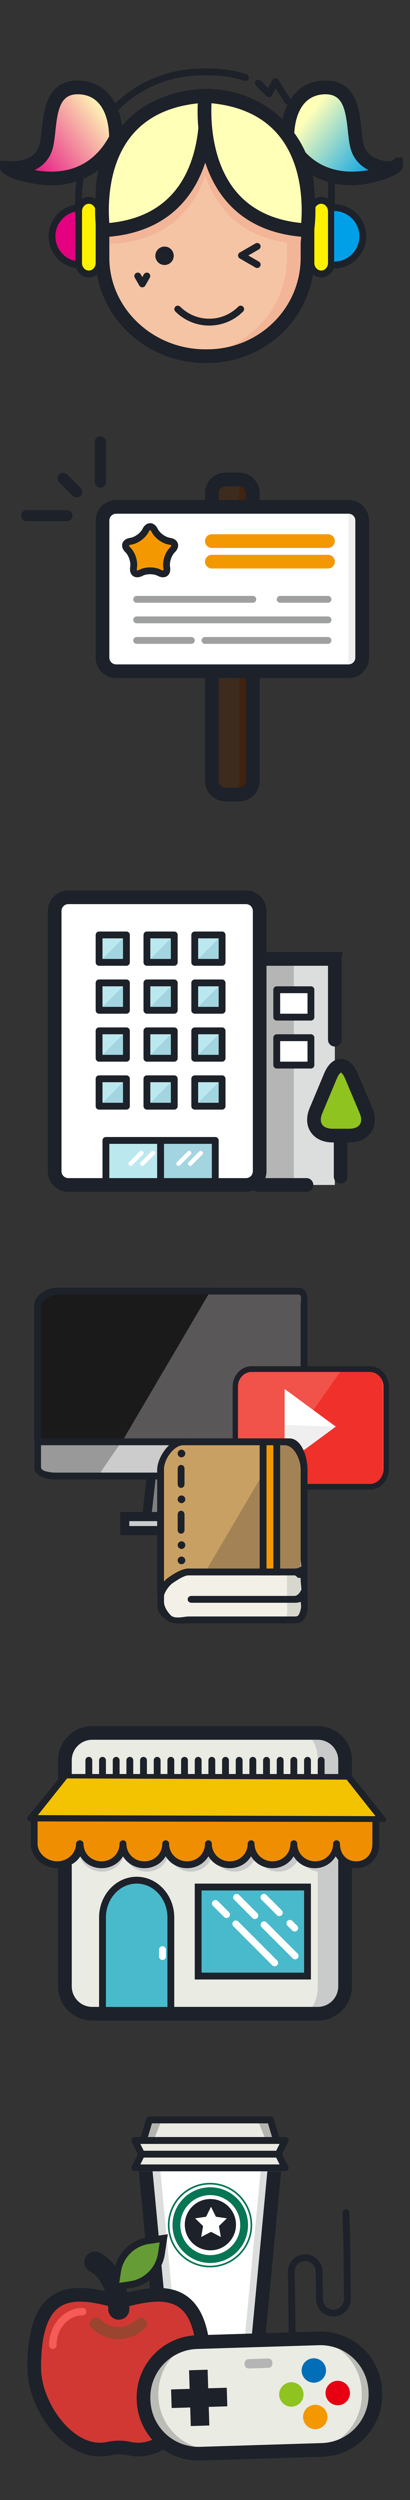 <?xml version="1.0" encoding="utf-8"?>
<!-- Generator: Adobe Illustrator 16.0.3, SVG Export Plug-In . SVG Version: 6.00 Build 0)  -->
<!DOCTYPE svg PUBLIC "-//W3C//DTD SVG 1.1//EN" "http://www.w3.org/Graphics/SVG/1.1/DTD/svg11.dtd">
<svg version="1.1" id="圖層_1" xmlns="http://www.w3.org/2000/svg" xmlns:xlink="http://www.w3.org/1999/xlink" x="0px" y="0px"
	 width="60px" height="365px" viewBox="0 0 60 365" enable-background="new 0 0 60 365" xml:space="preserve">
<rect x="0" y="0" width="60" height="365" fill="#333333" stroke="none"/>
<g>
	<g>
		<g>
			<rect x="38" y="140" fill="#DCDDDD" width="11" height="33"/>
		</g>
		<g>
			<rect x="38" y="140" fill="#B5B5B6" width="5" height="33"/>
		</g>
		<g>
			<path fill="#1D2129" d="M44.85,174h-7c-0.554,0-1.849-0.654-1.849-1.207v-33c0-0.553,1.295-0.793,1.849-0.793h12
				c0.553,0,0.15,0.24,0.15,0.793v12c0,0.553-0.447,1-1,1s-1-0.447-1-1V141H38v31h6.85c0.553,0,1,0.447,1,1S45.4,174,44.85,174z"/>
		</g>
	</g>
	<g>
		<g>
			<rect x="41" y="145" fill="#FFFFFF" width="4" height="3"/>
		</g>
		<g>
			<path fill="#1D2129" d="M46,148.5c0,0.276-0.225,0.5-0.5,0.5h-5c-0.275,0-0.5-0.224-0.5-0.5v-4c0-0.276,0.225-0.5,0.5-0.5h5
				c0.275,0,0.5,0.224,0.5,0.5V148.5z M41,148h4v-3h-4V148z"/>
		</g>
	</g>
	<g>
		<g>
			<rect x="41" y="152" fill="#FFFFFF" width="4" height="3"/>
		</g>
		<g>
			<path fill="#1D2129" d="M46,155.5c0,0.276-0.225,0.5-0.5,0.5h-5c-0.275,0-0.5-0.224-0.5-0.5v-4c0-0.276,0.225-0.5,0.5-0.5h5
				c0.275,0,0.5,0.224,0.5,0.5V155.5z M41,155h4v-3h-4V155z"/>
		</g>
	</g>
	<g>
		<g>
			<path fill="#FFFFFF" d="M38,171c0,1.104-0.896,2-2,2H10c-1.104,0-2-0.896-2-2v-38c0-1.104,0.896-2,2-2h26c1.104,0,2,0.896,2,2
				V171z"/>
		</g>
		<g>
			<path fill="#1D2129" d="M39,171c0,1.657-1.343,3-3,3H10c-1.657,0-3-1.343-3-3v-38c0-1.657,1.343-3,3-3h26c1.657,0,3,1.343,3,3
				V171z M37,133c0-0.552-0.447-1-1-1H10c-0.552,0-1,0.448-1,1v38c0,0.552,0.448,1,1,1h26c0.553,0,1-0.448,1-1V133z"/>
		</g>
	</g>
	<g>
		<g>
			<rect x="15" y="137" fill="#BBE8EF" width="3" height="3"/>
		</g>
		<g>
			<polyline fill="#A3D5E0" points="18,137 18,140 15,140 			"/>
		</g>
		<g>
			<path fill="#1D2129" d="M19,140.5c0,0.276-0.224,0.5-0.5,0.5h-4c-0.276,0-0.5-0.224-0.5-0.5v-4c0-0.276,0.224-0.5,0.5-0.5h4
				c0.276,0,0.5,0.224,0.5,0.5V140.5z M15,140h3v-3h-3V140z"/>
		</g>
	</g>
	<g>
		<g>
			<rect x="22" y="137" fill="#BBE8EF" width="3" height="3"/>
		</g>
		<g>
			<polyline fill="#A3D5E0" points="25,137 25,140 22,140 			"/>
		</g>
		<g>
			<path fill="#1D2129" d="M26,140.5c0,0.276-0.224,0.5-0.5,0.5h-4c-0.276,0-0.5-0.224-0.5-0.5v-4c0-0.276,0.224-0.5,0.5-0.5h4
				c0.276,0,0.5,0.224,0.5,0.5V140.5z M22,140h3v-3h-3V140z"/>
		</g>
	</g>
	<g>
		<g>
			<rect x="29" y="137" fill="#BBE8EF" width="3" height="3"/>
		</g>
		<g>
			<polyline fill="#A3D5E0" points="32,137 32,140 29,140 			"/>
		</g>
		<g>
			<path fill="#1D2129" d="M33,140.5c0,0.276-0.225,0.5-0.5,0.5h-4c-0.276,0-0.5-0.224-0.5-0.5v-4c0-0.276,0.224-0.5,0.5-0.5h4
				c0.275,0,0.5,0.224,0.5,0.5V140.5z M29,140h3v-3h-3V140z"/>
		</g>
	</g>
	<g>
		<g>
			<rect x="15" y="144" fill="#BBE8EF" width="3" height="3"/>
		</g>
		<g>
			<polyline fill="#A3D5E0" points="18,144 18,147 15,147 			"/>
		</g>
		<g>
			<path fill="#1D2129" d="M19,147.5c0,0.276-0.224,0.5-0.5,0.5h-4c-0.276,0-0.5-0.224-0.5-0.5v-4c0-0.276,0.224-0.5,0.5-0.5h4
				c0.276,0,0.5,0.224,0.5,0.5V147.5z M15,147h3v-3h-3V147z"/>
		</g>
	</g>
	<g>
		<g>
			<rect x="22" y="144" fill="#BBE8EF" width="3" height="3"/>
		</g>
		<g>
			<polyline fill="#A3D5E0" points="25,144 25,147 22,147 			"/>
		</g>
		<g>
			<path fill="#1D2129" d="M26,147.5c0,0.276-0.224,0.5-0.5,0.5h-4c-0.276,0-0.5-0.224-0.5-0.5v-4c0-0.276,0.224-0.5,0.5-0.5h4
				c0.276,0,0.5,0.224,0.5,0.5V147.5z M22,147h3v-3h-3V147z"/>
		</g>
	</g>
	<g>
		<g>
			<rect x="29" y="144" fill="#BBE8EF" width="3" height="3"/>
		</g>
		<g>
			<polyline fill="#A3D5E0" points="32,144 32,147 29,147 			"/>
		</g>
		<g>
			<path fill="#1D2129" d="M33,147.5c0,0.276-0.225,0.5-0.5,0.5h-4c-0.276,0-0.5-0.224-0.5-0.5v-4c0-0.276,0.224-0.5,0.5-0.5h4
				c0.275,0,0.5,0.224,0.5,0.5V147.5z M29,147h3v-3h-3V147z"/>
		</g>
	</g>
	<g>
		<g>
			<rect x="15" y="151" fill="#BBE8EF" width="3" height="3"/>
		</g>
		<g>
			<polyline fill="#A3D5E0" points="18,151 18,154 15,154 			"/>
		</g>
		<g>
			<path fill="#1D2129" d="M19,154.5c0,0.276-0.224,0.5-0.5,0.5h-4c-0.276,0-0.5-0.224-0.5-0.5v-4c0-0.276,0.224-0.5,0.5-0.5h4
				c0.276,0,0.5,0.224,0.5,0.5V154.5z M15,154h3v-3h-3V154z"/>
		</g>
	</g>
	<g>
		<g>
			<rect x="22" y="151" fill="#BBE8EF" width="3" height="3"/>
		</g>
		<g>
			<polyline fill="#A3D5E0" points="25,151 25,154 22,154 			"/>
		</g>
		<g>
			<path fill="#1D2129" d="M26,154.5c0,0.276-0.224,0.5-0.5,0.5h-4c-0.276,0-0.5-0.224-0.5-0.5v-4c0-0.276,0.224-0.5,0.5-0.5h4
				c0.276,0,0.5,0.224,0.5,0.5V154.5z M22,154h3v-3h-3V154z"/>
		</g>
	</g>
	<g>
		<g>
			<rect x="29" y="151" fill="#BBE8EF" width="3" height="3"/>
		</g>
		<g>
			<polyline fill="#A3D5E0" points="32,151 32,154 29,154 			"/>
		</g>
		<g>
			<path fill="#1D2129" d="M33,154.5c0,0.276-0.225,0.5-0.5,0.5h-4c-0.276,0-0.5-0.224-0.5-0.5v-4c0-0.276,0.224-0.5,0.5-0.5h4
				c0.275,0,0.5,0.224,0.5,0.5V154.5z M29,154h3v-3h-3V154z"/>
		</g>
	</g>
	<g>
		<g>
			<rect x="15" y="158" fill="#BBE8EF" width="3" height="3"/>
		</g>
		<g>
			<polyline fill="#A3D5E0" points="18,158 18,161 15,161 			"/>
		</g>
		<g>
			<path fill="#1D2129" d="M19,161.5c0,0.276-0.224,0.5-0.5,0.5h-4c-0.276,0-0.5-0.224-0.5-0.5v-4c0-0.276,0.224-0.5,0.5-0.5h4
				c0.276,0,0.5,0.224,0.5,0.5V161.5z M15,161h3v-3h-3V161z"/>
		</g>
	</g>
	<g>
		<g>
			<rect x="22" y="158" fill="#BBE8EF" width="3" height="3"/>
		</g>
		<g>
			<polyline fill="#A3D5E0" points="25,158 25,161 22,161 			"/>
		</g>
		<g>
			<path fill="#1D2129" d="M26,161.5c0,0.276-0.224,0.5-0.5,0.5h-4c-0.276,0-0.5-0.224-0.5-0.5v-4c0-0.276,0.224-0.5,0.5-0.5h4
				c0.276,0,0.5,0.224,0.5,0.5V161.5z M22,161h3v-3h-3V161z"/>
		</g>
	</g>
	<g>
		<g>
			<rect x="29" y="158" fill="#BBE8EF" width="3" height="3"/>
		</g>
		<g>
			<polyline fill="#A3D5E0" points="32,158 32,161 29,161 			"/>
		</g>
		<g>
			<path fill="#1D2129" d="M33,161.5c0,0.276-0.225,0.5-0.5,0.5h-4c-0.276,0-0.5-0.224-0.5-0.5v-4c0-0.276,0.224-0.5,0.5-0.5h4
				c0.275,0,0.5,0.224,0.5,0.5V161.5z M29,161h3v-3h-3V161z"/>
		</g>
	</g>
	<g>
		<g>
			<g>
				<rect x="16" y="167" fill="#BBE8EF" width="7" height="5"/>
			</g>
			<g>
				<path fill="#1D2129" d="M24,172.5c0,0.276-0.224,0.5-0.5,0.5h-8c-0.276,0-0.5-0.224-0.5-0.5v-6c0-0.276,0.224-0.5,0.5-0.5h8
					c0.276,0,0.5,0.224,0.5,0.5V172.5z M16,172h7v-5h-7V172z"/>
			</g>
		</g>
		<g>
			<g>
				<rect x="24" y="167" fill="#A3D5E0" width="7" height="5"/>
			</g>
			<g>
				<path fill="#1D2129" d="M32,172.5c0,0.276-0.225,0.5-0.5,0.5h-8c-0.276,0-0.5-0.224-0.5-0.5v-6c0-0.276,0.224-0.5,0.5-0.5h8
					c0.275,0,0.5,0.224,0.5,0.5V172.5z M24,172h7v-5h-7V172z"/>
			</g>
		</g>
	</g>
	<g>
		<g>
			<path fill="#FFFFFF" d="M19.128,170.217c-0.083,0-0.165-0.031-0.227-0.094c-0.125-0.126-0.125-0.329,0-0.454l1.556-1.557
				c0.125-0.125,0.329-0.125,0.454,0c0.125,0.126,0.125,0.329,0,0.454l-1.556,1.557C19.292,170.186,19.21,170.217,19.128,170.217z"
				/>
		</g>
	</g>
	<g>
		<g>
			<path fill="#FFFFFF" d="M20.826,170.217c-0.083,0-0.165-0.031-0.227-0.094c-0.125-0.126-0.125-0.329,0-0.454l1.556-1.557
				c0.125-0.125,0.329-0.125,0.454,0c0.125,0.126,0.125,0.329,0,0.454l-1.556,1.557C20.99,170.186,20.908,170.217,20.826,170.217z"
				/>
		</g>
	</g>
	<g>
		<g>
			<path fill="#FFFFFF" d="M26.128,170.217c-0.083,0-0.165-0.031-0.228-0.094c-0.125-0.126-0.125-0.329,0-0.454l1.557-1.557
				c0.125-0.125,0.328-0.125,0.453,0c0.126,0.126,0.126,0.329,0,0.454l-1.555,1.557C26.292,170.186,26.21,170.217,26.128,170.217z"
				/>
		</g>
	</g>
	<g>
		<g>
			<path fill="#FFFFFF" d="M27.827,170.217c-0.083,0-0.165-0.031-0.228-0.094c-0.126-0.126-0.126-0.329,0-0.454l1.556-1.557
				c0.125-0.125,0.328-0.125,0.454,0c0.126,0.126,0.126,0.329,0,0.454l-1.556,1.557C27.991,170.186,27.909,170.217,27.827,170.217z"
				/>
		</g>
	</g>
	<g>
		<g>
			<g>
				<path fill="#8FC31F" d="M48.693,165.793c-2.199,0-3.307-1.591-2.461-3.622l2.129-5.07c0.847-2.031,2.23-2.014,3.078,0.018
					l2.127,5.044c0.849,2.031-0.26,3.631-2.461,3.631L48.693,165.793L48.693,165.793z"/>
			</g>
			<g>
				<path fill="#1D2129" d="M51.105,166.793h-2.412c-1.424,0-2.567-0.538-3.219-1.516c-0.643-0.964-0.701-2.204-0.164-3.491
					l2.129-5.072c0.771-1.852,1.867-2.128,2.453-2.128c0.588,0,1.689,0.279,2.469,2.147l2.127,5.04
					c0.539,1.293,0.48,2.535-0.164,3.502C53.682,166.24,52.509,166.793,51.105,166.793z M49.88,156.585
					c-0.045,0.02-0.313,0.228-0.596,0.9l-2.13,5.072c-0.27,0.648-0.274,1.221-0.016,1.61c0.269,0.403,0.82,0.625,1.555,0.625h2.412
					c0.732,0,1.285-0.223,1.555-0.627c0.262-0.393,0.257-0.968-0.016-1.619l-2.127-5.04
					C50.229,156.815,49.954,156.604,49.88,156.585z"/>
			</g>
		</g>
		<g>
			<path fill="#1D2129" d="M49.85,172.793c-0.554,0-1-0.447-1-1v-5c0-0.553,0.446-1,1-1c0.553,0,1,0.447,1,1v5
				C50.85,172.346,50.4,172.793,49.85,172.793z"/>
		</g>
	</g>
</g>
<g>
	<g>
		<path fill="none" stroke="#1D2129" stroke-linecap="round" stroke-linejoin="round" stroke-miterlimit="10" d="M43.284,15.771
			c0.405,0.407,0.819,0.834,1.187,1.278c0.368,0.444,0.729,0.907,1.053,1.386c0.322,0.479,0.631,0.975,0.906,1.484
			c0.277,0.51,0.534,1.035,0.764,1.574c0.229,0.538,0.432,1.09,0.606,1.653s0.323,1.139,0.444,1.725
			c0.119,0.586,0.154,1.183,0.218,1.788c0.062,0.604,0.038,1.219,0.038,1.84v0.094v0.094v0.094v0.094v0.094v0.094v0.094v0.094v0.094
			v0.094v0.094v0.094v0.094v0.094v0.094V30"/>
		<path fill="none" stroke="#1D2129" stroke-linecap="round" stroke-linejoin="round" stroke-miterlimit="10" d="M11.5,30v-0.094
			v-0.094v-0.094v-0.094V29.53v-0.094v-0.094V29.25v-0.094v-0.094v-0.094v-0.094V28.78v-0.094v-0.094V28.5
			c0-0.621,0.086-1.235,0.147-1.84c0.062-0.605,0.181-1.202,0.301-1.788c0.119-0.586,0.282-1.161,0.457-1.725
			c0.175-0.564,0.384-1.115,0.612-1.653c0.228-0.539,0.484-1.064,0.762-1.574c0.277-0.51,0.58-1.006,0.903-1.484
			c0.323-0.478,0.67-0.941,1.037-1.386c0.367-0.444,0.755-0.871,1.162-1.278c0.407-0.406,0.834-0.794,1.278-1.161
			c0.444-0.366,0.907-0.713,1.386-1.036c0.479-0.323,0.975-0.625,1.484-0.901c0.51-0.277,1.035-0.53,1.574-0.759
			c0.539-0.228,1.09-0.43,1.654-0.605c0.563-0.175,1.139-0.323,1.725-0.443c0.586-0.119,1.182-0.211,1.788-0.272
			c0.605-0.062,1.219-0.093,1.84-0.093h0.063h0.063h0.063h0.063h0.063h0.063h0.063h0.063h0.063h0.063h0.063h0.063h0.063h0.063h0.063
			h0.063c0.62,0,1.235,0.031,1.84,0.093c0.604,0.062,1.202,0.153,1.788,0.272c0.586,0.12,1.107,0.269,1.669,0.443"/>
		<polyline fill="none" stroke="#1D2129" stroke-linecap="round" stroke-linejoin="round" stroke-miterlimit="10" points="
			37.797,12.125 39.359,13.688 40.297,11.906 42.109,14.75 		"/>
	</g>
	<g>
		
			<linearGradient id="SVGID_1_" gradientUnits="userSpaceOnUse" x1="260.553" y1="160.096" x2="273.355" y2="169.538" gradientTransform="matrix(1 0 0 -1 -257.6 185.1)">
			<stop  offset="0" style="stop-color:#E4007F"/>
			<stop  offset="1" style="stop-color:#FFFFB8"/>
		</linearGradient>
		<path fill="url(#SVGID_1_)" d="M16.96,20.195c0,0,0.297-7.002-5.137-7.414c-5.433-0.414-4.214,6.256-5.175,8.952
			c-0.96,2.696-4.322,2.998-5.509,2.749C-0.049,24.234,11.644,30.289,16.96,20.195z"/>
		<path fill="#1D2129" d="M7.444,27.059C5.242,27.059,0,26.061,0,24.488v-1l1.158-0.013l0.172,0.028
			c0.087,0.019,0.287,0.049,0.599,0.049c0.307,0,3.027-0.061,3.773-2.154c0.21-0.59,0.309-1.51,0.412-2.484
			c0.313-2.959,0.769-7.516,5.784-7.131c5.061,0.385,6.177,5.699,6.06,8.455l-0.009,0.225l-0.119,0.198
			C15.045,25.949,10.639,27.059,7.444,27.059z M5.069,24.834c0.73,0.134,1.542,0.225,2.403,0.225c3.77,0,6.626-1.723,8.492-5.122
			c-0.003-1.102-0.247-5.856-4.216-6.159c-2.826-0.215-3.283,1.943-3.643,5.348C7.989,20.222,7.88,21.257,7.59,22.07
			C7.116,23.4,6.162,24.288,5.069,24.834z"/>
	</g>
	<g>
		
			<linearGradient id="SVGID_2_" gradientUnits="userSpaceOnUse" x1="312.785" y1="160.445" x2="302.702" y2="168.279" gradientTransform="matrix(1 0 0 -1 -257.6 185.1)">
			<stop  offset="0" style="stop-color:#00A0E9"/>
			<stop  offset="1" style="stop-color:#FFFFB8"/>
		</linearGradient>
		<path fill="url(#SVGID_2_)" d="M42.057,20.195c0,0-0.297-7.002,5.137-7.414c5.435-0.414,4.216,6.256,5.177,8.952
			c0.961,2.696,4.321,2.998,5.51,2.749C59.066,24.234,47.373,30.289,42.057,20.195z"/>
		<path fill="#1D2129" d="M51.545,27.059c-3.195,0-7.588-1.109-10.373-6.397l-0.105-0.198l-0.008-0.225
			c-0.117-2.756,0.998-8.07,6.06-8.455c5.022-0.376,5.471,4.172,5.782,7.131c0.104,0.975,0.201,1.895,0.41,2.483
			c0.748,2.095,3.465,2.155,3.771,2.155l0,0c0.313,0,0.506-0.268,0.592-0.287L57.936,23h1l0.027,1.25
			C58.963,25.823,53.748,27.059,51.545,27.059z M43.053,19.935c1.865,3.401,4.721,5.124,8.492,5.124
			c0.861,0,1.674-0.091,2.402-0.225c-1.092-0.546-2.045-1.434-2.52-2.766c-0.291-0.813-0.4-1.848-0.517-2.943
			c-0.358-3.403-0.818-5.557-3.644-5.348C43.279,14.081,43.051,18.834,43.053,19.935z"/>
	</g>
	<g>
		<path fill="#F4C4A4" d="M45,37.625C45,45.564,38.479,52,30.301,52h-0.258C21.865,52,15,45.564,15,37.625v-9.25
			C15,20.436,21.865,14,30.043,14h0.258C38.479,14,45,20.436,45,28.375V37.625z"/>
		<path fill="#F2B597" d="M30.301,14h-0.258c-0.463,0-0.974,0.027-1.427,0.067C36.15,14.739,42,20.885,42,28.375v9.25
			c0,7.49-5.85,13.636-13.383,14.308C29.069,51.973,29.581,52,30.043,52h0.258C38.479,52,45,45.564,45,37.625v-9.25
			C45,20.436,38.479,14,30.301,14z"/>
		<path fill="#1D2129" d="M30.301,53h-0.258C21.258,53,14,46.104,14,37.625v-9.25C14,19.896,21.258,13,30.043,13h0.258
			C39.018,13,46,19.896,46,28.375v9.25C46,46.104,39.018,53,30.301,53z M30.043,15C22.36,15,16,21,16,28.375v9.25
			C16,45,22.36,51,30.043,51h0.258C37.916,51,44,45,44,37.625v-9.25C44,21,37.916,15,30.301,15H30.043z"/>
		<path fill="#F2B597" d="M29.031,16c0,0-2.379,18.688,14.934,19.625C43.965,35.625,46.973,17,29.031,16z"/>
		<path fill="#F2B597" d="M31.042,16c0,0,2.379,18.688-14.934,19.625C16.109,35.625,13.101,17,31.042,16z"/>
	</g>
	<g>
		<path fill="#FFFFFF" stroke="#9FA0A0" stroke-width="2" stroke-miterlimit="10" d="M45.109,38"/>
	</g>
	<g>
		<circle fill="#1D2129" cx="24.079" cy="37.344" r="1.344"/>
	</g>
	<g>
		<path fill="#1D2129" d="M30.618,47.531c-0.477,0-0.951-0.048-1.412-0.143c-0.45-0.092-0.893-0.229-1.316-0.408
			c-0.416-0.176-0.816-0.393-1.191-0.646c-0.371-0.251-0.72-0.539-1.037-0.855c-0.195-0.195-0.195-0.512,0-0.707
			c0.195-0.195,0.512-0.195,0.707,0c0.272,0.271,0.571,0.519,0.89,0.734c0.321,0.217,0.664,0.403,1.02,0.554
			c0.362,0.153,0.742,0.271,1.127,0.35c0.79,0.161,1.63,0.163,2.422,0c0.385-0.079,0.764-0.196,1.128-0.35
			c0.354-0.15,0.698-0.337,1.021-0.554c0.317-0.216,0.617-0.463,0.89-0.734c0.194-0.195,0.512-0.195,0.706,0
			c0.195,0.195,0.195,0.512,0,0.707c-0.315,0.316-0.664,0.604-1.035,0.855c-0.376,0.254-0.775,0.471-1.189,0.646
			c-0.427,0.18-0.869,0.316-1.318,0.408C31.568,47.483,31.093,47.531,30.618,47.531z"/>
	</g>
	<path fill="#FFF100" stroke="#1D2129" stroke-miterlimit="10" d="M48.5,38.388C48.5,39.277,47.828,40,47,40l0,0
		c-0.828,0-1.5-0.723-1.5-1.612v-7.526c0-0.89,0.672-1.611,1.5-1.611l0,0c0.828,0,1.5,0.722,1.5,1.611V38.388z"/>
	<path fill="#00A0E9" stroke="#1D2129" stroke-miterlimit="10" d="M48.898,30.313c2.313,0,4.188,1.875,4.188,4.188
		s-1.873,4.188-4.188,4.188"/>
	<path fill="#E4007F" stroke="#1D2129" stroke-miterlimit="10" d="M11.797,30.313c-2.313,0-4.188,1.875-4.188,4.188
		s1.875,4.188,4.188,4.188"/>
	<path fill="#FFF100" stroke="#1D2129" stroke-miterlimit="10" d="M11.5,38.388C11.5,39.277,12.171,40,13,40l0,0
		c0.829,0,1.5-0.723,1.5-1.612v-7.526c0-0.89-0.671-1.611-1.5-1.611l0,0c-0.829,0-1.5,0.722-1.5,1.611V38.388z"/>
	<polyline fill="none" stroke="#1D2129" stroke-linecap="round" stroke-linejoin="round" points="37.635,38.627 35.338,37.301 
		37.635,35.975 	"/>
	<polyline fill="none" stroke="#1D2129" stroke-linecap="round" stroke-linejoin="round" points="21.487,40.301 20.824,41.449 
		20.161,40.301 	"/>
	<g>
		<path fill="#FFFFB8" d="M30.043,14c0,0,2.379,18.688-14.934,19.625C15.11,33.625,12.102,15,30.043,14z"/>
		<path fill="#1D2129" d="M14.266,34.672l-0.144-0.887c-0.059-0.367-1.395-9.057,3.515-15.158c2.759-3.43,6.915-5.322,12.351-5.625
			l0.93-0.053l0.118,0.924c0.048,0.376,1.112,9.268-3.966,15.357c-2.751,3.3-6.757,5.114-11.906,5.393L14.266,34.672z
			 M29.123,15.072c-4.36,0.426-7.694,2.038-9.92,4.799c-3.489,4.328-3.388,10.404-3.204,12.684c4.111-0.401,7.313-1.945,9.527-4.596
			C29.145,23.627,29.236,17.421,29.123,15.072z"/>
	</g>
	<g>
		<path fill="#FFFFB8" d="M30.031,14c0,0-2.379,18.688,14.934,19.625C44.965,33.625,47.973,15,30.031,14z"/>
		<path fill="#1D2129" d="M45.809,34.672l-0.897-0.049c-5.147-0.278-9.154-2.093-11.906-5.393
			c-5.078-6.09-4.014-14.981-3.966-15.357l0.118-0.924l0.93,0.053c5.437,0.303,9.591,2.195,12.351,5.625
			c4.908,6.102,3.572,14.791,3.515,15.158L45.809,34.672z M30.952,15.072c-0.113,2.349-0.022,8.555,3.597,12.887
			c2.215,2.65,5.417,4.194,9.528,4.596c0.185-2.279,0.284-8.355-3.205-12.684C38.645,17.11,35.313,15.498,30.952,15.072z"/>
	</g>
</g>
<g>
	<g>
		<rect x="31" y="70" fill="#3D2B1E" width="6" height="46"/>
		<rect x="35" y="70" fill="#40220F" width="2" height="46"/>
		<path fill="none" stroke="#1D2129" stroke-width="2" stroke-miterlimit="10" d="M37,114c0,1.104-0.896,2-2,2h-2
			c-1.104,0-2-0.896-2-2V72c0-1.104,0.896-2,2-2h2c1.104,0,2,0.896,2,2V114z"/>
	</g>
	<g>
		<path fill="#FFFFFF" d="M53,96c0,1.104-0.896,2-2,2H17c-1.104,0-2-0.896-2-2V76c0-1.104,0.896-2,2-2h34c1.104,0,2,0.896,2,2V96z"
			/>
		<path fill="#EFEFEF" d="M53,75c0-0.552-0.447-1-1-1l0,0c-0.553,0-1,0.448-1,1v22c0,0.552,0.447,1,1,1l0,0c0.553,0,1-0.448,1-1V75z
			"/>
		<path fill="none" stroke="#1D2129" stroke-width="2" stroke-miterlimit="10" d="M53,96c0,1.104-0.896,2-2,2H17
			c-1.104,0-2-0.896-2-2V76c0-1.104,0.896-2,2-2h34c1.104,0,2,0.896,2,2V96z"/>
	</g>
	<g>
		<path fill="#F39800" d="M21.3,77.443c0.369-0.747,0.972-0.747,1.34,0c0.368,0.747,1.344,1.455,2.167,1.575
			c0.824,0.12,1.011,0.692,0.414,1.273c-0.596,0.581-0.968,1.727-0.827,2.547c0.141,0.821-0.348,1.176-1.084,0.789
			c-0.736-0.388-1.942-0.388-2.68,0c-0.736,0.387-1.224,0.032-1.083-0.789c0.141-0.82-0.232-1.966-0.828-2.547
			c-0.596-0.581-0.41-1.153,0.414-1.273C19.957,78.898,20.932,78.19,21.3,77.443z"/>
		<path fill="none" stroke="#1D2129" stroke-miterlimit="10" d="M21.3,77.443c0.369-0.747,0.972-0.747,1.34,0
			c0.368,0.747,1.344,1.455,2.167,1.575c0.824,0.12,1.011,0.692,0.414,1.273c-0.596,0.581-0.968,1.727-0.827,2.547
			c0.141,0.821-0.348,1.176-1.084,0.789c-0.736-0.388-1.942-0.388-2.68,0c-0.736,0.387-1.224,0.032-1.083-0.789
			c0.141-0.82-0.232-1.966-0.828-2.547c-0.596-0.581-0.41-1.153,0.414-1.273C19.957,78.898,20.932,78.19,21.3,77.443z"/>
	</g>
	
		<line fill="none" stroke="#F39800" stroke-width="2" stroke-linecap="round" stroke-linejoin="round" stroke-miterlimit="10" x1="31" y1="79" x2="48" y2="79"/>
	
		<line fill="none" stroke="#F39800" stroke-width="2" stroke-linecap="round" stroke-linejoin="round" stroke-miterlimit="10" x1="31" y1="82" x2="48" y2="82"/>
	
		<line fill="none" stroke="#9FA0A0" stroke-linecap="round" stroke-linejoin="round" stroke-miterlimit="10" x1="20" y1="87.5" x2="37" y2="87.5"/>
	
		<line fill="none" stroke="#9FA0A0" stroke-linecap="round" stroke-linejoin="round" stroke-miterlimit="10" x1="41" y1="87.5" x2="48" y2="87.5"/>
	
		<line fill="none" stroke="#9FA0A0" stroke-linecap="round" stroke-linejoin="round" stroke-miterlimit="10" x1="20" y1="90.5" x2="48" y2="90.5"/>
	
		<line fill="none" stroke="#9FA0A0" stroke-linecap="round" stroke-linejoin="round" stroke-miterlimit="10" x1="30" y1="93.5" x2="48" y2="93.5"/>
	
		<line fill="none" stroke="#9FA0A0" stroke-linecap="round" stroke-linejoin="round" stroke-miterlimit="10" x1="20" y1="93.5" x2="28" y2="93.5"/>
	<path fill="#1D2129" d="M14.683,71.201c0.452,0,0.817-0.365,0.817-0.817v-5.885c0-0.451-0.365-0.816-0.817-0.816
		c-0.451,0-0.817,0.365-0.817,0.816v5.885C13.865,70.835,14.231,71.201,14.683,71.201z"/>
	<path fill="#1D2129" d="M3.895,74.47c-0.451,0-0.817,0.366-0.817,0.817c0,0.451,0.366,0.817,0.817,0.817H9.78
		c0.451,0,0.817-0.366,0.817-0.817c0-0.451-0.367-0.817-0.818-0.817H3.895z"/>
	<path fill="#1D2129" d="M10.638,72.398c0.16,0.159,0.369,0.239,0.578,0.239s0.418-0.08,0.578-0.239
		c0.318-0.319,0.318-0.837,0-1.155l-1.981-1.981c-0.319-0.319-0.837-0.319-1.156,0c-0.318,0.319-0.318,0.837,0,1.155L10.638,72.398z
		"/>
</g>
<g>
	<g>
		<g>
			<g>
				<g>
					<polygon fill="#FFFFFF" points="37.377,346 24.076,346 21.227,316 40.227,316 					"/>
				</g>
				<g>
					<polygon fill="#DCDDDD" points="38.227,316 35.377,346 37.377,346 40.227,316 					"/>
				</g>
				<g>
					<polygon fill="#DCDDDD" points="23.377,316 26.227,346 24.227,346 21.377,316 					"/>
				</g>
				<g>
					<path fill="#1D2129" d="M37.377,347H24.076c-0.516,0-0.946-0.393-0.995-0.904l-2.85-30c-0.027-0.281,0.065-0.561,0.255-0.769
						S20.945,315,21.226,315h19c0.28,0,0.549,0.119,0.739,0.327c0.188,0.208,0.282,0.487,0.255,0.769l-2.85,30
						C38.322,346.607,37.893,347,37.377,347z M24.985,345h11.482l2.659-28h-16.8L24.985,345z"/>
				</g>
			</g>
			<g>
				<g>
					<polygon fill="#EAEBE3" points="41.727,317 19.727,317 20.727,315 40.727,315 					"/>
				</g>
				<g>
					<path fill="#1D2129" d="M41.746,317c-0.005,0.001-0.014,0.001-0.02,0h-22c-0.173,0-0.334-0.09-0.426-0.236
						c-0.091-0.147-0.099-0.332-0.021-0.486l1-2c0.085-0.17,0.258-0.276,0.447-0.276h20c0.188,0,0.361,0.106,0.446,0.276l0.944,1.89
						c0.08,0.088,0.128,0.205,0.128,0.334C42.246,316.775,42.021,317,41.746,317z M20.535,316h20.383l-0.5-1H21.035L20.535,316z"/>
				</g>
			</g>
			<g>
				<g>
					<polygon fill="#EAEBE3" points="40.477,313 20.977,313 21.862,310 39.591,310 					"/>
				</g>
				<g>
					<polygon fill="#B5B5B0" points="39.268,310 37.902,310 39.111,313 40.477,313 					"/>
				</g>
				<g>
					<polygon fill="#B5B5B0" points="22.111,310 23.476,310 22.267,313 20.902,313 					"/>
				</g>
				<g>
					<path fill="#1D2129" d="M40.496,313c-0.005,0.001-0.014,0.001-0.02,0h-19.5c-0.157,0-0.306-0.074-0.4-0.2
						c-0.095-0.127-0.124-0.29-0.079-0.44l0.886-3c0.063-0.213,0.258-0.358,0.479-0.358h17.729c0.222,0,0.417,0.146,0.479,0.358
						l0.849,2.873c0.049,0.078,0.077,0.17,0.077,0.269C40.996,312.775,40.771,313,40.496,313z M21.646,312h18.163l-0.592-2h-16.98
						L21.646,312z"/>
				</g>
			</g>
			<g>
				<g>
					<polygon fill="#EAEBE3" points="19.727,313 41.727,313 40.727,315 20.727,315 					"/>
				</g>
				<g>
					<path fill="#1D2129" d="M40.727,315h-20c-0.189,0-0.362-0.107-0.447-0.275l-1-2c-0.077-0.156-0.069-0.34,0.021-0.486
						c0.092-0.147,0.253-0.237,0.426-0.237h22c0.174,0,0.334,0.09,0.426,0.237c0.092,0.146,0.1,0.33,0.021,0.486l-1,2
						C41.089,314.893,40.916,315,40.727,315z M21.035,314h19.383l0.5-1H20.535L21.035,314z"/>
				</g>
			</g>
		</g>
		<g>
			<g>
				<path fill="#067655" d="M30.736,318.689c-3.407,0-6.17,2.764-6.17,6.172c0,3.406,2.763,6.17,6.17,6.17
					c3.406,0,6.17-2.764,6.17-6.17C36.906,321.453,34.145,318.689,30.736,318.689z M30.736,330.789
					c-3.272,0-5.927-2.654-5.927-5.928c0-3.274,2.654-5.928,5.927-5.928c3.272,0,5.927,2.652,5.927,5.928
					C36.663,328.135,34.01,330.789,30.736,330.789z"/>
			</g>
			<g>
				<path fill="#067655" d="M30.771,319.333c-3.054,0-5.527,2.476-5.527,5.526c0,3.055,2.475,5.529,5.527,5.529
					c3.054,0,5.527-2.476,5.527-5.529C36.3,321.809,33.825,319.333,30.771,319.333z M30.771,329.243
					c-2.42,0-4.382-1.962-4.382-4.384c0-2.42,1.962-4.381,4.382-4.381c2.42,0,4.383,1.961,4.383,4.381
					C35.154,327.281,33.191,329.243,30.771,329.243z"/>
			</g>
			<g>
				<path fill="#1D2129" d="M30.788,321.047c-2.07,0-3.748,1.678-3.748,3.748s1.678,3.748,3.748,3.748
					c2.069,0,3.748-1.678,3.748-3.748S32.857,321.047,30.788,321.047z M32.314,326.596l-1.435-0.754l-1.434,0.754l0.274-1.598
					l-1.161-1.13l1.604-0.231l0.717-1.453l0.718,1.453l1.603,0.231l-1.16,1.13L32.314,326.596z"/>
			</g>
		</g>
	</g>
	<g>
		<g>
			<path fill="#D13834" d="M19.135,335.609c-1.124,0.279-2.3,0.279-3.424,0c-5.854-1.447-10.756-0.893-10.7,10.147
				c0.029,5.655,5.325,12.988,10.891,11.734c1-0.226,2.044-0.226,3.043,0c5.565,1.254,10.861-6.079,10.892-11.734
				C29.892,334.718,24.991,334.162,19.135,335.609z"/>
			<path fill="#1D2129" d="M20.216,358.634C20.215,358.634,20.215,358.634,20.216,358.634c-0.501,0-1.002-0.056-1.491-0.165
				c-0.85-0.191-1.753-0.191-2.604,0c-0.488,0.109-0.989,0.165-1.489,0.165c-5.684,0-10.59-7.077-10.62-12.87
				c-0.024-4.785,0.861-8.014,2.706-9.867c1.248-1.256,2.885-1.865,5.003-1.865c1.209,0,2.553,0.193,4.231,0.609
				c0.961,0.237,1.982,0.237,2.943,0c1.679-0.416,3.023-0.609,4.232-0.609c2.118,0,3.755,0.609,5.003,1.865
				c1.845,1.854,2.729,5.082,2.706,9.867C30.805,351.557,25.897,358.634,20.216,358.634z M17.423,356.324
				c0.586,0,1.172,0.064,1.741,0.191c0.345,0.078,0.698,0.117,1.051,0.117c4.41,0,8.596-6.13,8.621-10.881
				c0.021-4.167-0.693-7.009-2.124-8.445c-0.854-0.859-2.026-1.275-3.585-1.275c-1.028,0-2.256,0.18-3.752,0.55
				c-1.275,0.315-2.629,0.315-3.904,0c-1.496-0.37-2.723-0.55-3.751-0.55c-1.559,0-2.731,0.416-3.585,1.273
				c-1.431,1.438-2.146,4.279-2.124,8.447c0.024,4.751,4.209,10.881,8.62,10.881c0.353,0,0.706-0.039,1.051-0.117
				C16.252,356.389,16.838,356.324,17.423,356.324z"/>
		</g>
		<g>
			<path fill="#F75B57" d="M7.732,342.938c-0.302,0-0.545-0.242-0.545-0.543c0-3.002,2.197-5.443,4.899-5.443
				c0.301,0,0.544,0.242,0.544,0.545c0,0.3-0.243,0.543-0.544,0.543c-2.1,0-3.812,1.953-3.812,4.355
				C8.275,342.693,8.032,342.938,7.732,342.938z"/>
		</g>
		<g>
			<path fill="#4C312C" d="M17.385,337.671c-0.293,0-0.535-0.231-0.543-0.526c-0.074-2.305-0.959-5.194-3.226-6.403
				c-0.264-0.142-0.364-0.47-0.223-0.735c0.141-0.265,0.47-0.365,0.736-0.227c2.675,1.428,3.716,4.723,3.8,7.33
				c0.01,0.301-0.227,0.553-0.527,0.563C17.396,337.671,17.39,337.671,17.385,337.671z"/>
			<path fill="#1D2129" d="M17.419,338.671h-0.034c-0.843,0-1.521-0.659-1.543-1.5c-0.064-2.019-0.808-4.541-2.696-5.548
				c-0.75-0.4-1.035-1.337-0.635-2.089c0.388-0.726,1.354-1.025,2.086-0.64c3.054,1.629,4.239,5.293,4.332,8.182
				c0.014,0.412-0.135,0.806-0.417,1.105c-0.282,0.301-0.665,0.475-1.077,0.487L17.419,338.671z"/>
		</g>
		<g>
			<path fill="#994530" d="M17.335,341.502c-1.479,0-2.871-0.577-3.919-1.628c-0.343-0.343-0.343-0.899,0-1.243
				c0.346-0.346,0.901-0.346,1.246,0c0.715,0.715,1.664,1.105,2.673,1.105c1.011,0,1.958-0.391,2.674-1.105
				c0.345-0.346,0.899-0.346,1.245,0c0.346,0.344,0.346,0.9,0,1.243C20.207,340.925,18.815,341.502,17.335,341.502z"/>
		</g>
		<g>
			<path fill="#659C35" d="M16.861,333.884l0.333-2.225c0.349-2.349,2.193-4.193,4.541-4.542l2.224-0.332l-0.332,2.225
				c-0.35,2.35-2.193,4.191-4.542,4.543L16.861,333.884z"/>
			<path fill="#1D2129" d="M16.267,334.479l0.434-2.894c0.383-2.584,2.377-4.578,4.962-4.962l2.892-0.434l-0.433,2.895
				c-0.384,2.582-2.378,4.576-4.962,4.963L16.267,334.479z M23.365,327.38l-1.556,0.231c-2.146,0.318-3.802,1.976-4.121,4.121
				l-0.232,1.558l1.556-0.231c2.146-0.32,3.802-1.979,4.121-4.121L23.365,327.38z"/>
		</g>
	</g>
	<g>
		<path fill="#EAEBE3" d="M54.943,349.355c0.137,4.461-3.366,8.188-7.827,8.326l-17.785,0.547c-4.46,0.138-8.184-3.367-8.324-7.828
			l-0.005-0.135c-0.135-4.461,3.367-8.188,7.828-8.326l17.783-0.547c4.462-0.139,8.189,3.367,8.324,7.828L54.943,349.355z"/>
		<path fill="#BCBCB7" d="M55.938,349.221c-0.137-4.459-3.862-7.966-8.324-7.828l-1.84,0.058c3.93,0.442,7.039,3.704,7.164,7.771
			l0.006,0.137c0.137,4.459-3.366,8.188-7.827,8.324l-15.945,0.49c0.381,0.043,0.767,0.068,1.16,0.057l17.785-0.547
			c4.461-0.137,7.964-3.865,7.827-8.324L55.938,349.221z"/>
		<path fill="#BCBCB7" d="M20.179,349.221c0.137-4.459,3.863-7.966,8.324-7.828l1.84,0.058c-3.929,0.442-7.039,3.704-7.164,7.771
			l-0.005,0.137c-0.137,4.459,3.366,8.188,7.827,8.324l15.944,0.49c-0.381,0.043-0.766,0.068-1.159,0.057l-17.785-0.547
			c-4.461-0.137-7.964-3.865-7.827-8.324L20.179,349.221z"/>
		<path fill="#1D2129" d="M29.077,359.232c-4.931,0-8.914-3.865-9.069-8.801l-0.005-0.131c-0.151-5.008,3.794-9.205,8.796-9.361
			l18.069-0.551c4.935,0,8.919,3.865,9.069,8.801l0.004,0.131c0.076,2.43-0.799,4.738-2.459,6.505
			c-1.662,1.769-3.912,2.78-6.336,2.856L29.077,359.232z M46.868,342.389l-0.224,0.004l-17.785,0.547
			c-3.899,0.123-6.977,3.396-6.858,7.297l0.004,0.13c0.122,3.853,3.228,6.866,7.071,6.866l0.223-0.004l17.786-0.547
			c1.891-0.058,3.645-0.849,4.939-2.227c1.293-1.378,1.977-3.178,1.918-5.068l-0.004-0.13
			C53.82,345.402,50.715,342.389,46.868,342.389z"/>
	</g>
	<g>
		<polygon fill="#1D2129" points="33.182,348.6 30.465,348.684 30.383,345.969 27.669,346.053 27.752,348.768 25.036,348.85 
			25.12,351.564 27.835,351.482 27.918,354.195 30.633,354.113 30.548,351.398 33.264,351.314 		"/>
	</g>
	<g>
		<path fill="#036EB8" d="M47.707,346.027c0.029,0.984-0.745,1.808-1.725,1.836c-0.985,0.031-1.808-0.74-1.84-1.725
			c-0.027-0.984,0.742-1.808,1.729-1.838C46.854,344.273,47.68,345.046,47.707,346.027z"/>
	</g>
	<g>
		<circle fill="#F39800" cx="46.135" cy="352.872" r="1.782"/>
	</g>
	<g>
		<circle fill="#E60012" cx="49.424" cy="349.373" r="1.782"/>
	</g>
	<g>
		<circle fill="#E60012" cx="49.424" cy="349.373" r="1.782"/>
	</g>
	<g>
		<path fill="#8FC31F" d="M42.691,351.365c-0.983,0.027-1.805-0.744-1.838-1.729c-0.028-0.982,0.744-1.806,1.729-1.834
			c0.984-0.033,1.807,0.741,1.836,1.727C44.45,350.512,43.676,351.333,42.691,351.365z"/>
	</g>
	<g>
		<path fill="#B5B5B6" d="M39.866,345.081c0.01,0.328-0.249,0.604-0.576,0.614l-2.884,0.089c-0.328,0.008-0.602-0.249-0.613-0.576
			l-0.006-0.17c-0.01-0.326,0.249-0.603,0.576-0.613l2.885-0.088c0.327-0.011,0.604,0.248,0.609,0.576L39.866,345.081z"/>
	</g>
	<g>
		<path fill="#1D2129" d="M42.768,342c-0.271,0-0.496-0.377-0.5-0.65l-0.146-9.584c-0.006-0.34,0.058-0.713,0.185-1.031
			c0.123-0.303,0.303-0.598,0.534-0.834c0.214-0.226,0.488-0.428,0.788-0.563c0.316-0.141,0.648-0.218,0.992-0.222
			c0.328-0.021,0.664,0.05,0.988,0.181c0.303,0.122,0.578,0.301,0.814,0.532c0.235,0.226,0.424,0.494,0.557,0.798
			c0.133,0.301,0.205,0.629,0.215,0.977l0.063,4.078c0.004,0.207,0.049,0.409,0.133,0.598c0.076,0.18,0.19,0.345,0.332,0.479
			c0.143,0.141,0.313,0.252,0.498,0.326c0.189,0.076,0.355,0.109,0.6,0.111c0.205-0.004,0.406-0.047,0.598-0.131
			c0.178-0.078,0.338-0.19,0.479-0.338c0.144-0.146,0.252-0.313,0.328-0.494c0.075-0.188,0.111-0.391,0.107-0.594l-0.073-7.763
			l-0.138-4.813c-0.008-0.276,0.21-0.508,0.484-0.516c0.283,0.003,0.508,0.21,0.516,0.485l0.138,4.825l0.073,7.762
			c0.007,0.337-0.055,0.671-0.182,0.988c-0.127,0.307-0.307,0.578-0.537,0.814c-0.23,0.239-0.498,0.428-0.795,0.557
			c-0.313,0.138-0.644,0.211-0.983,0.217c-0.362,0.002-0.676-0.059-0.991-0.187c-0.308-0.126-0.582-0.305-0.816-0.532
			c-0.231-0.224-0.426-0.5-0.555-0.797c-0.135-0.309-0.207-0.64-0.215-0.981l-0.063-4.075c-0.006-0.21-0.049-0.411-0.131-0.596
			c-0.08-0.184-0.192-0.344-0.334-0.479c-0.148-0.146-0.313-0.253-0.494-0.325c-0.196-0.08-0.383-0.129-0.598-0.111
			c-0.214,0.003-0.412,0.047-0.603,0.131c-0.183,0.081-0.347,0.195-0.478,0.333c-0.146,0.147-0.252,0.313-0.326,0.493
			c-0.078,0.195-0.115,0.396-0.111,0.602l0.146,9.665c0.004,0.276-0.218,0.666-0.492,0.666C42.771,342,42.77,342,42.768,342z"/>
	</g>
</g>
<g>
	<g>
		<g>
			<polygon fill="#808080" points="29.005,214.664 29.801,221.729 21.442,221.729 22.238,214.664 			"/>
			<path fill="#1D2129" d="M30.551,222.396h-9.856l0.946-8.4h7.963L30.551,222.396z M22.19,221.061h6.864l-0.646-5.729h-5.572
				L22.19,221.061z"/>
		</g>
		<g>
			<rect x="18.253" y="221.414" fill="#CCCCCC" width="14.735" height="2.051"/>
			<path fill="#1D2129" d="M33.659,224.133H17.585v-3.389h16.073L33.659,224.133L33.659,224.133z M18.922,222.797h13.4v-0.715h-13.4
				V222.797z"/>
		</g>
		<g>
			<g>
				<path fill="#595757" d="M44,190.568c0-1.039,0.598-2.568-0.346-2.568H8.187C7.244,188,5,189.529,5,190.568V210h39V190.568z"/>
				<g>
					<path fill="#1A1A1A" d="M8.187,188C7.244,188,5,189.529,5,190.568V210h13.132l12.948-22H8.187z"/>
				</g>
				<path fill="#1D2129" d="M45,211H5v-20.432C5,189.115,6.886,188,8.187,188h35.467c1.279,0,1.346,1.162,1.346,2.568V211z M6,210
					h38v-19.432c0-0.672,0.266-1.568-0.346-1.568H8.187C7.604,189,6,189.963,6,190.568V210z"/>
			</g>
			<g>
				<path fill="#CCCCCC" d="M5,210v4.21c0,1.04,2.244,0.79,3.187,0.79h35.467c0.943,0,0.346,0.25,0.346-0.79V210H5z"/>
				<g>
					<path fill="#999999" d="M5,210v4.21c0,1.04,2.244,0.79,3.187,0.79h6.497l3.425-5H5z"/>
				</g>
				<path fill="#1D2129" d="M43.654,216H8.187C6.916,216,5,215.611,5,214.21V210h40v4.21C45,215.643,44.977,216,43.654,216z M6,211
					v3.21c0,0.666,1.583,0.79,2.187,0.79h35.467c0.551,0,0.346-0.148,0.346-0.79V211H6z"/>
			</g>
		</g>
	</g>
	<g>
		<g>
			<path fill="#F15249" d="M56.648,214.507c0,1.413-1.08,2.56-2.414,2.56h-17.51c-1.334,0-2.414-1.146-2.414-2.56v-12.063
				c0-1.414,1.08-2.56,2.414-2.56h17.51c1.334,0,2.414,1.146,2.414,2.56V214.507L56.648,214.507z"/>
			<g>
				<path fill="#EF302B" d="M54.643,200H49.99l-11.934,17h16.586c1.334,0,1.356-0.008,1.356-1.42v-12.064
					C56,202.104,55.977,200,54.643,200z"/>
			</g>
			<path fill="#1D2129" d="M54.123,217.48H36.82c-1.528,0-2.771-1.336-2.771-2.975v-12.063c0-1.641,1.243-2.976,2.771-2.976h17.303
				c1.527,0,2.771,1.335,2.771,2.976v12.063C56.895,216.146,55.65,217.48,54.123,217.48z M36.82,200.299
				c-1.103,0-1.998,0.961-1.998,2.145v12.063c0,1.183,0.896,2.144,1.998,2.144h17.303c1.102,0,1.998-0.961,1.998-2.144v-12.063
				c0-1.184-0.896-2.145-1.998-2.145H36.82z"/>
		</g>
		<polygon fill="#FFFFFF" points="41.654,202.786 41.654,213.781 49.137,208.283 		"/>
		<polygon fill="#EFEFEF" points="41.654,208.055 41.654,213.781 49.137,208.283 		"/>
	</g>
	<g>
		<g>
			<g>
				<g>
					<path fill="#C9A063" d="M44,233.482c0,1.729-0.115,2.518-1.748,2.518H27.806c-1.632,0-3.806-0.787-3.806-2.518v-18.896
						c0-1.73,2.174-4.587,3.806-4.587h14.446c1.633,0,1.748,2.854,1.748,4.587V233.482z"/>
					<g>
						<path fill="#A38355" d="M41.779,210h-0.246l-15,25.436c0.388,0.196,0.816,0.564,1.273,0.564h13.973
							c1.635,0,2.221-0.447,2.221-2.176v-19.237C44,212.855,43.414,210,41.779,210z"/>
					</g>
				</g>
				<g>
					<path fill="#1D2129" d="M45,234.232c0,2.047-0.883,2.768-2.674,2.768H26.81c-1.791,0-3.81-0.721-3.81-2.768v-19.588
						c0-2.047,2.019-4.646,3.81-4.646h15.516c1.791,0,2.674,2.599,2.674,4.646V234.232z M44,214.531C44,213.1,43.07,211,41.641,211
						H26.822c-1.431,0-2.822,2.1-2.822,3.531v19.816c0,1.432,1.391,1.651,2.822,1.651h14.819c1.43,0,2.359-0.222,2.359-1.651
						V214.531z"/>
				</g>
			</g>
			<g>
				<g>
					<path fill="#F2F0E7" d="M43.078,230H27.58c-1.522,0-4.58,1.537-4.58,3.059v0.816c0,1.521,3.057,3.125,4.58,3.125h15.499
						C44.6,237,44,234.951,44,233.428v-0.369v-2.768v-2.768C44,229.047,44.6,230,43.078,230z"/>
					<path fill="#D8D7CE" d="M43.078,230H42v3.059v0.369c0,1.523,0.371,3.572-1.152,3.572h2.23C44.6,237,44,234.951,44,233.428
						v-0.369v-2.768v-2.768C44,229.047,44.6,230,43.078,230z"/>
					<path fill="#1D2129" d="M43.078,237h-7.75H27.58c-0.938,0-2.527,0.23-3.295-0.561S23,234.775,23,233.875v-0.408v-0.408
						c0-0.896,0.813-2.146,1.58-2.701c0.767-0.557,2.052-1.357,3-1.357h7.749h7.75c0.614,0,1.032-0.25,1.297-0.625
						S44.748,228,44.748,227h0.41H45v3.684v2.744c0,0.893,0.141,1.551-0.24,2.456C44.377,236.788,44.039,237,43.078,237z M27.58,230
						c-0.656,0-1.693,0.719-2.282,1.109c-0.589,0.392-1.298,1.438-1.298,1.949v0.408v0.408c0,0.589,0.374,1.318,0.972,1.938
						C25.57,236.432,26.957,236,27.58,236h7.749h7.75c0.537,0,0.625-0.083,0.862-0.798c0.238-0.716,0.059-1.123,0.059-1.774v-1.496
						v-1.496c0,0.195,0.074-0.147-0.217-0.072c-0.291,0.078-0.379-0.363-0.705-0.363h-7.75H27.58z"/>
				</g>
				<g>
					<path fill="#FFFFFF" d="M44,233v-2.523c0,1.521,0.6,3.523-0.922,3.523H27"/>
					<path fill="#1D2129" d="M43.078,234H28.027c-0.308,0-0.558-0.191-0.558-0.5s0.25-0.5,0.558-0.5h15.051c1.217,0,1.67-3,1.67-4
						H45v4.271c0,0.309,0.182,0.559-0.127,0.559c-0.193,0-0.148-0.294-0.247-0.445C44.18,233.881,43.805,234,43.078,234z"/>
				</g>
			</g>
		</g>
		<g>
			<g>
				<path fill="#1D2129" d="M26.168,212.598c-0.112-0.102-0.168-0.246-0.168-0.391l0,0c0-0.146,0.056-0.291,0.168-0.391l0,0
					c0.101-0.111,0.244-0.166,0.39-0.166l0,0c0.146,0,0.29,0.055,0.39,0.166l0,0c0.111,0.1,0.168,0.244,0.168,0.391l0,0
					c0,0.145-0.057,0.289-0.168,0.391l0,0c-0.1,0.111-0.244,0.166-0.39,0.166l0,0C26.412,212.764,26.269,212.709,26.168,212.598z"/>
			</g>
			<g>
				<path fill="#1D2129" d="M26.5,217.223c-0.309,0-0.5-0.248-0.5-0.557v-2.23c0-0.307,0.191-0.557,0.5-0.557s0.5,0.25,0.5,0.557
					v2.23C27,216.975,26.809,217.223,26.5,217.223z"/>
			</g>
			<g>
				<path fill="#1D2129" d="M26.168,219.285c-0.112-0.102-0.168-0.244-0.168-0.391l0,0c0-0.146,0.056-0.289,0.168-0.39l0,0
					c0.101-0.112,0.244-0.168,0.39-0.168l0,0c0.146,0,0.29,0.056,0.39,0.168l0,0c0.111,0.101,0.168,0.244,0.168,0.39l0,0
					c0,0.146-0.057,0.289-0.168,0.391l0,0c-0.1,0.111-0.244,0.168-0.39,0.168l0,0C26.412,219.453,26.269,219.396,26.168,219.285z"/>
			</g>
			<g>
				<path fill="#1D2129" d="M26.168,225.973c-0.112-0.1-0.168-0.244-0.168-0.39l0,0c0-0.146,0.056-0.288,0.168-0.39l0,0
					c0.101-0.112,0.244-0.168,0.39-0.168l0,0c0.146,0,0.29,0.056,0.39,0.168l0,0c0.111,0.102,0.168,0.244,0.168,0.39l0,0
					c0,0.146-0.057,0.29-0.168,0.39l0,0c-0.1,0.111-0.244,0.168-0.39,0.168l0,0C26.412,226.141,26.269,226.084,26.168,225.973z"/>
			</g>
			<g>
				<path fill="#1D2129" d="M26.168,228.203c-0.112-0.102-0.168-0.246-0.168-0.391l0,0c0-0.146,0.056-0.289,0.168-0.39l0,0
					c0.101-0.112,0.244-0.168,0.39-0.168l0,0c0.146,0,0.29,0.056,0.39,0.168l0,0c0.111,0.101,0.168,0.242,0.168,0.39l0,0
					c0,0.145-0.057,0.289-0.168,0.391l0,0c-0.1,0.111-0.244,0.167-0.39,0.167l0,0C26.412,228.37,26.269,228.314,26.168,228.203z"/>
			</g>
			<g>
				<path fill="#1D2129" d="M26.5,223.912c-0.309,0-0.5-0.25-0.5-0.559v-2.229c0-0.309,0.191-0.559,0.5-0.559s0.5,0.25,0.5,0.559
					v2.229C27,223.662,26.809,223.912,26.5,223.912z"/>
			</g>
		</g>
	</g>
	<rect x="38.5" y="210.5" fill="#F39800" stroke="#1D2129" stroke-miterlimit="10" width="2" height="19"/>
</g>
<g>
	<path fill="#EAEBE3" d="M50.5,290c0,2.209-1.791,4-4,4h-33c-2.209,0-4-1.791-4-4v-33c0-2.209,1.791-4,4-4h33c2.209,0,4,1.791,4,4
		V290z"/>
	<path fill="#C9CACA" d="M47.777,253H43.75c1.779,0,2.75,1.791,2.75,4v33c0,2.209-0.971,4-2.75,4h4.027c1.78,0,2.723-1.791,2.723-4
		v-33C50.5,254.791,49.558,253,47.777,253z"/>
	<path fill="none" stroke="#1D2129" stroke-width="2" stroke-miterlimit="10" d="M50.5,290c0,2.209-1.791,4-4,4h-33
		c-2.209,0-4-1.791-4-4v-33c0-2.209,1.791-4,4-4h33c2.209,0,4,1.791,4,4V290z"/>
</g>
<line fill="none" stroke="#1D2129" stroke-linecap="round" stroke-miterlimit="10" x1="13" y1="257" x2="13" y2="259"/>
<line fill="none" stroke="#1D2129" stroke-linecap="round" stroke-miterlimit="10" x1="15" y1="257" x2="15" y2="259"/>
<line fill="none" stroke="#1D2129" stroke-linecap="round" stroke-miterlimit="10" x1="17" y1="257" x2="17" y2="259"/>
<line fill="none" stroke="#1D2129" stroke-linecap="round" stroke-miterlimit="10" x1="19" y1="257" x2="19" y2="259"/>
<line fill="none" stroke="#1D2129" stroke-linecap="round" stroke-miterlimit="10" x1="21" y1="257" x2="21" y2="259"/>
<line fill="none" stroke="#1D2129" stroke-linecap="round" stroke-miterlimit="10" x1="23" y1="257" x2="23" y2="259"/>
<line fill="none" stroke="#1D2129" stroke-linecap="round" stroke-miterlimit="10" x1="25" y1="257" x2="25" y2="259"/>
<line fill="none" stroke="#1D2129" stroke-linecap="round" stroke-miterlimit="10" x1="27" y1="257" x2="27" y2="259"/>
<line fill="none" stroke="#1D2129" stroke-linecap="round" stroke-miterlimit="10" x1="29" y1="257" x2="29" y2="259"/>
<line fill="none" stroke="#1D2129" stroke-linecap="round" stroke-miterlimit="10" x1="31" y1="257" x2="31" y2="259"/>
<line fill="none" stroke="#1D2129" stroke-linecap="round" stroke-miterlimit="10" x1="33" y1="257" x2="33" y2="259"/>
<line fill="none" stroke="#1D2129" stroke-linecap="round" stroke-miterlimit="10" x1="35" y1="257" x2="35" y2="259"/>
<line fill="none" stroke="#1D2129" stroke-linecap="round" stroke-miterlimit="10" x1="37" y1="257" x2="37" y2="259"/>
<line fill="none" stroke="#1D2129" stroke-linecap="round" stroke-miterlimit="10" x1="39" y1="257" x2="39" y2="259"/>
<line fill="none" stroke="#1D2129" stroke-linecap="round" stroke-miterlimit="10" x1="41" y1="257" x2="41" y2="259"/>
<line fill="none" stroke="#1D2129" stroke-linecap="round" stroke-miterlimit="10" x1="43" y1="257" x2="43" y2="259"/>
<line fill="none" stroke="#1D2129" stroke-linecap="round" stroke-miterlimit="10" x1="45" y1="257" x2="45" y2="259"/>
<line fill="none" stroke="#1D2129" stroke-linecap="round" stroke-miterlimit="10" x1="47" y1="257" x2="47" y2="259"/>
<g>
	<path fill="#48BACC" d="M14.5,293v-13.059c0-3.006,2.238-5.441,5-5.441l0,0c2.762,0,5,2.436,5,5.441V293"/>
	<path fill="#1D2129" d="M25,293.5c-0.276,0-0.5-0.224-0.5-0.5v-13.059c0-2.725-2.019-4.941-4.5-4.941s-4.5,2.217-4.5,4.941V293
		c0,0.276-0.224,0.5-0.5,0.5s-0.5-0.224-0.5-0.5v-13.059c0-3.276,2.468-5.941,5.5-5.941s5.5,2.665,5.5,5.941V293
		C25.5,293.276,25.276,293.5,25,293.5z"/>
</g>
<g>
	<rect x="29.5" y="276" fill="#48BACC" width="15" height="12"/>
	<polygon fill="#1D2129" points="28.5,275 28.5,276 30,276 44.5,276 44.5,288 44.5,289 45.5,289 45.5,275 	"/>
	<polygon fill="#1D2129" points="29.5,288 29.5,276 28.5,276 28.5,289 44.5,289 44.5,288 	"/>
</g>
<g>
	<path fill="#C9CACA" d="M10.5,266v6.122c1-0.531,1.035-1.202,1.035-1.943c0,1.696,1.59,3.071,3.394,3.071
		c1.805,0,3.297-1.375,3.297-3.071c0,1.696,1.445,3.071,3.249,3.071c1.805,0,3.225-1.375,3.225-3.071
		c0,1.696,1.408,3.071,3.212,3.071s3.206-1.375,3.206-3.071c0,1.696,1.399,3.071,3.202,3.071c1.805,0,3.203-1.375,3.203-3.071
		c0,1.696,1.396,3.071,3.2,3.071s3.2-1.375,3.2-3.071c0,1.696,1.056,3.071,2.858,3.071c1.484,0,2.719-0.936,2.719-2.21V266H10.5z"/>
</g>
<g>
	<path fill="#EF8E00" d="M4.5,265v4.179c0,1.696,1.863,3.071,3.625,3.071s3.375-1.375,3.375-3.071c0,1.696,1.488,3.071,3.25,3.071
		s3.188-1.375,3.188-3.071c0,1.696,1.395,3.071,3.156,3.071s3.141-1.375,3.141-3.071c0,1.696,1.371,3.071,3.133,3.071
		s3.129-1.375,3.129-3.071c0,1.696,1.365,3.071,3.127,3.071s3.127-1.375,3.127-3.071c0,1.696,1.363,3.071,3.125,3.071
		S43,270.875,43,269.179c0,1.696,1.363,3.071,3.125,3.071s3.125-1.375,3.125-3.071c0,1.696,0.863,3.071,2.625,3.071
		s2.625-1.375,2.625-3.071V265"/>
	<path fill="#1D2129" d="M52.125,272.75c-1.347,0-2.375-0.688-3-1.735c-0.625,1.047-1.716,1.735-3.063,1.735
		s-2.469-0.688-3.094-1.735c-0.625,1.047-1.763,1.735-3.109,1.735s-2.492-0.688-3.117-1.735c-0.625,1.047-1.774,1.735-3.121,1.735
		s-2.498-0.688-3.123-1.735c-0.625,1.047-1.777,1.735-3.124,1.735s-2.5-0.688-3.125-1.735c-0.625,1.047-1.778,1.735-3.125,1.735
		s-2.5-0.688-3.125-1.735c-0.625,1.047-1.778,1.735-3.125,1.735s-2.5-0.688-3.125-1.735c-0.625,1.047-2.028,1.735-3.375,1.735
		c-2.032,0-3.875-1.568-3.875-3.571V265h1v4.179c0,1.441,1.403,2.571,2.875,2.571s2.75-1.13,2.75-2.571c0-0.276,0.286-0.5,0.563-0.5
		s0.531,0.224,0.531,0.5c0,1.441,1.169,2.571,2.641,2.571s2.633-1.13,2.633-2.571c0-0.276,0.228-0.5,0.504-0.5
		s0.502,0.224,0.502,0.5c0,1.441,1.154,2.571,2.626,2.571s2.625-1.13,2.625-2.571c0-0.276,0.224-0.5,0.5-0.5s0.5,0.224,0.5,0.5
		c0,1.441,1.153,2.571,2.625,2.571S30,270.62,30,269.179c0-0.276,0.224-0.5,0.5-0.5s0.5,0.224,0.5,0.5
		c0,1.441,1.153,2.571,2.625,2.571s2.625-1.13,2.625-2.571c0-0.276,0.224-0.5,0.5-0.5s0.5,0.224,0.5,0.5
		c0,1.441,1.153,2.571,2.625,2.571s2.625-1.13,2.625-2.571c0-0.276,0.224-0.5,0.5-0.5s0.5,0.224,0.5,0.5
		c0,1.441,1.153,2.571,2.625,2.571s2.625-1.13,2.625-2.571c0-0.276,0.224-0.5,0.5-0.5s0.5,0.224,0.5,0.5
		c0,1.441,0.903,2.571,2.375,2.571s2.375-1.13,2.375-2.571V265h1v4.179C55.5,271.182,54.157,272.75,52.125,272.75z"/>
</g>
<g>
	<polygon fill="#F3C200" points="55.995,265.656 4.505,265.5 9.575,259.139 50.968,259.321 	"/>
	<path fill="#1D2129" d="M55.995,266c-0.001,0-0.001,0-0.002,0l-51.49-0.078c-0.192-0.001-0.369-0.071-0.453-0.243
		c-0.084-0.173-0.061-0.357,0.058-0.508L9.178,259c0.096-0.12,0.242,0,0.396,0c0.001,0,0.002,0,0.002,0l41.393,0.002
		c0.155,0.001,0.3-0.02,0.396,0.102l5.027,6.289c0.119,0.15,0.141,0.255,0.057,0.427C56.364,265.991,56.188,266,55.995,266z
		 M5.544,265.003l49.41,0.15l-4.232-5.333L9.818,259.64L5.544,265.003z"/>
</g>
<polyline fill="none" stroke="#FFFFFF" stroke-linecap="round" stroke-linejoin="round" stroke-miterlimit="10" points="
	42.422,280.797 42.563,280.938 42.703,281.078 42.844,281.219 42.984,281.359 43.125,281.5 "/>
<polyline fill="none" stroke="#FFFFFF" stroke-linecap="round" stroke-linejoin="round" stroke-miterlimit="10" points="38.625,277 
	38.766,277.141 38.906,277.281 39.047,277.422 39.188,277.563 39.328,277.703 39.469,277.844 39.609,277.984 39.75,278.125 
	39.891,278.266 40.031,278.406 40.172,278.547 40.313,278.688 40.453,278.828 40.594,278.969 40.734,279.109 40.875,279.25 "/>
<polyline fill="none" stroke="#FFFFFF" stroke-linecap="round" stroke-linejoin="round" stroke-miterlimit="10" points="
	38.639,281.014 38.906,281.281 39.174,281.549 39.441,281.816 39.709,282.084 39.977,282.352 40.244,282.619 40.512,282.887 
	40.779,283.154 41.047,283.422 41.314,283.689 41.582,283.957 41.85,284.225 42.117,284.492 42.385,284.76 42.652,285.027 
	42.92,285.295 43.188,285.563 "/>
<polyline fill="none" stroke="#FFFFFF" stroke-linecap="round" stroke-linejoin="round" stroke-miterlimit="10" points="34.625,277 
	34.893,277.268 35.16,277.535 35.428,277.803 35.695,278.07 35.963,278.338 36.23,278.605 36.498,278.873 36.766,279.141 
	37.033,279.408 37.301,279.676 "/>
<polyline fill="none" stroke="#FFFFFF" stroke-linecap="round" stroke-linejoin="round" stroke-miterlimit="10" points="
	34.504,280.879 34.775,281.15 35.047,281.422 35.317,281.692 35.589,281.964 35.859,282.234 36.131,282.506 36.402,282.777 
	36.673,283.048 36.944,283.319 37.216,283.591 37.486,283.861 37.757,284.132 38.029,284.404 38.3,284.675 38.57,284.945 
	38.842,285.217 39.113,285.488 39.384,285.759 39.654,286.029 39.927,286.302 40.197,286.572 "/>
<polyline fill="none" stroke="#FFFFFF" stroke-linecap="round" stroke-linejoin="round" stroke-miterlimit="10" points="
	31.522,277.897 31.793,278.168 32.064,278.44 32.336,278.711 32.606,278.981 32.878,279.253 33.149,279.524 "/>
<polyline fill="none" stroke="#FFFFFF" stroke-linecap="round" stroke-linejoin="round" stroke-miterlimit="10" points="
	23.773,284.651 23.773,284.85 23.773,285.049 23.773,285.248 23.773,285.446 23.773,285.646 "/>
</svg>
